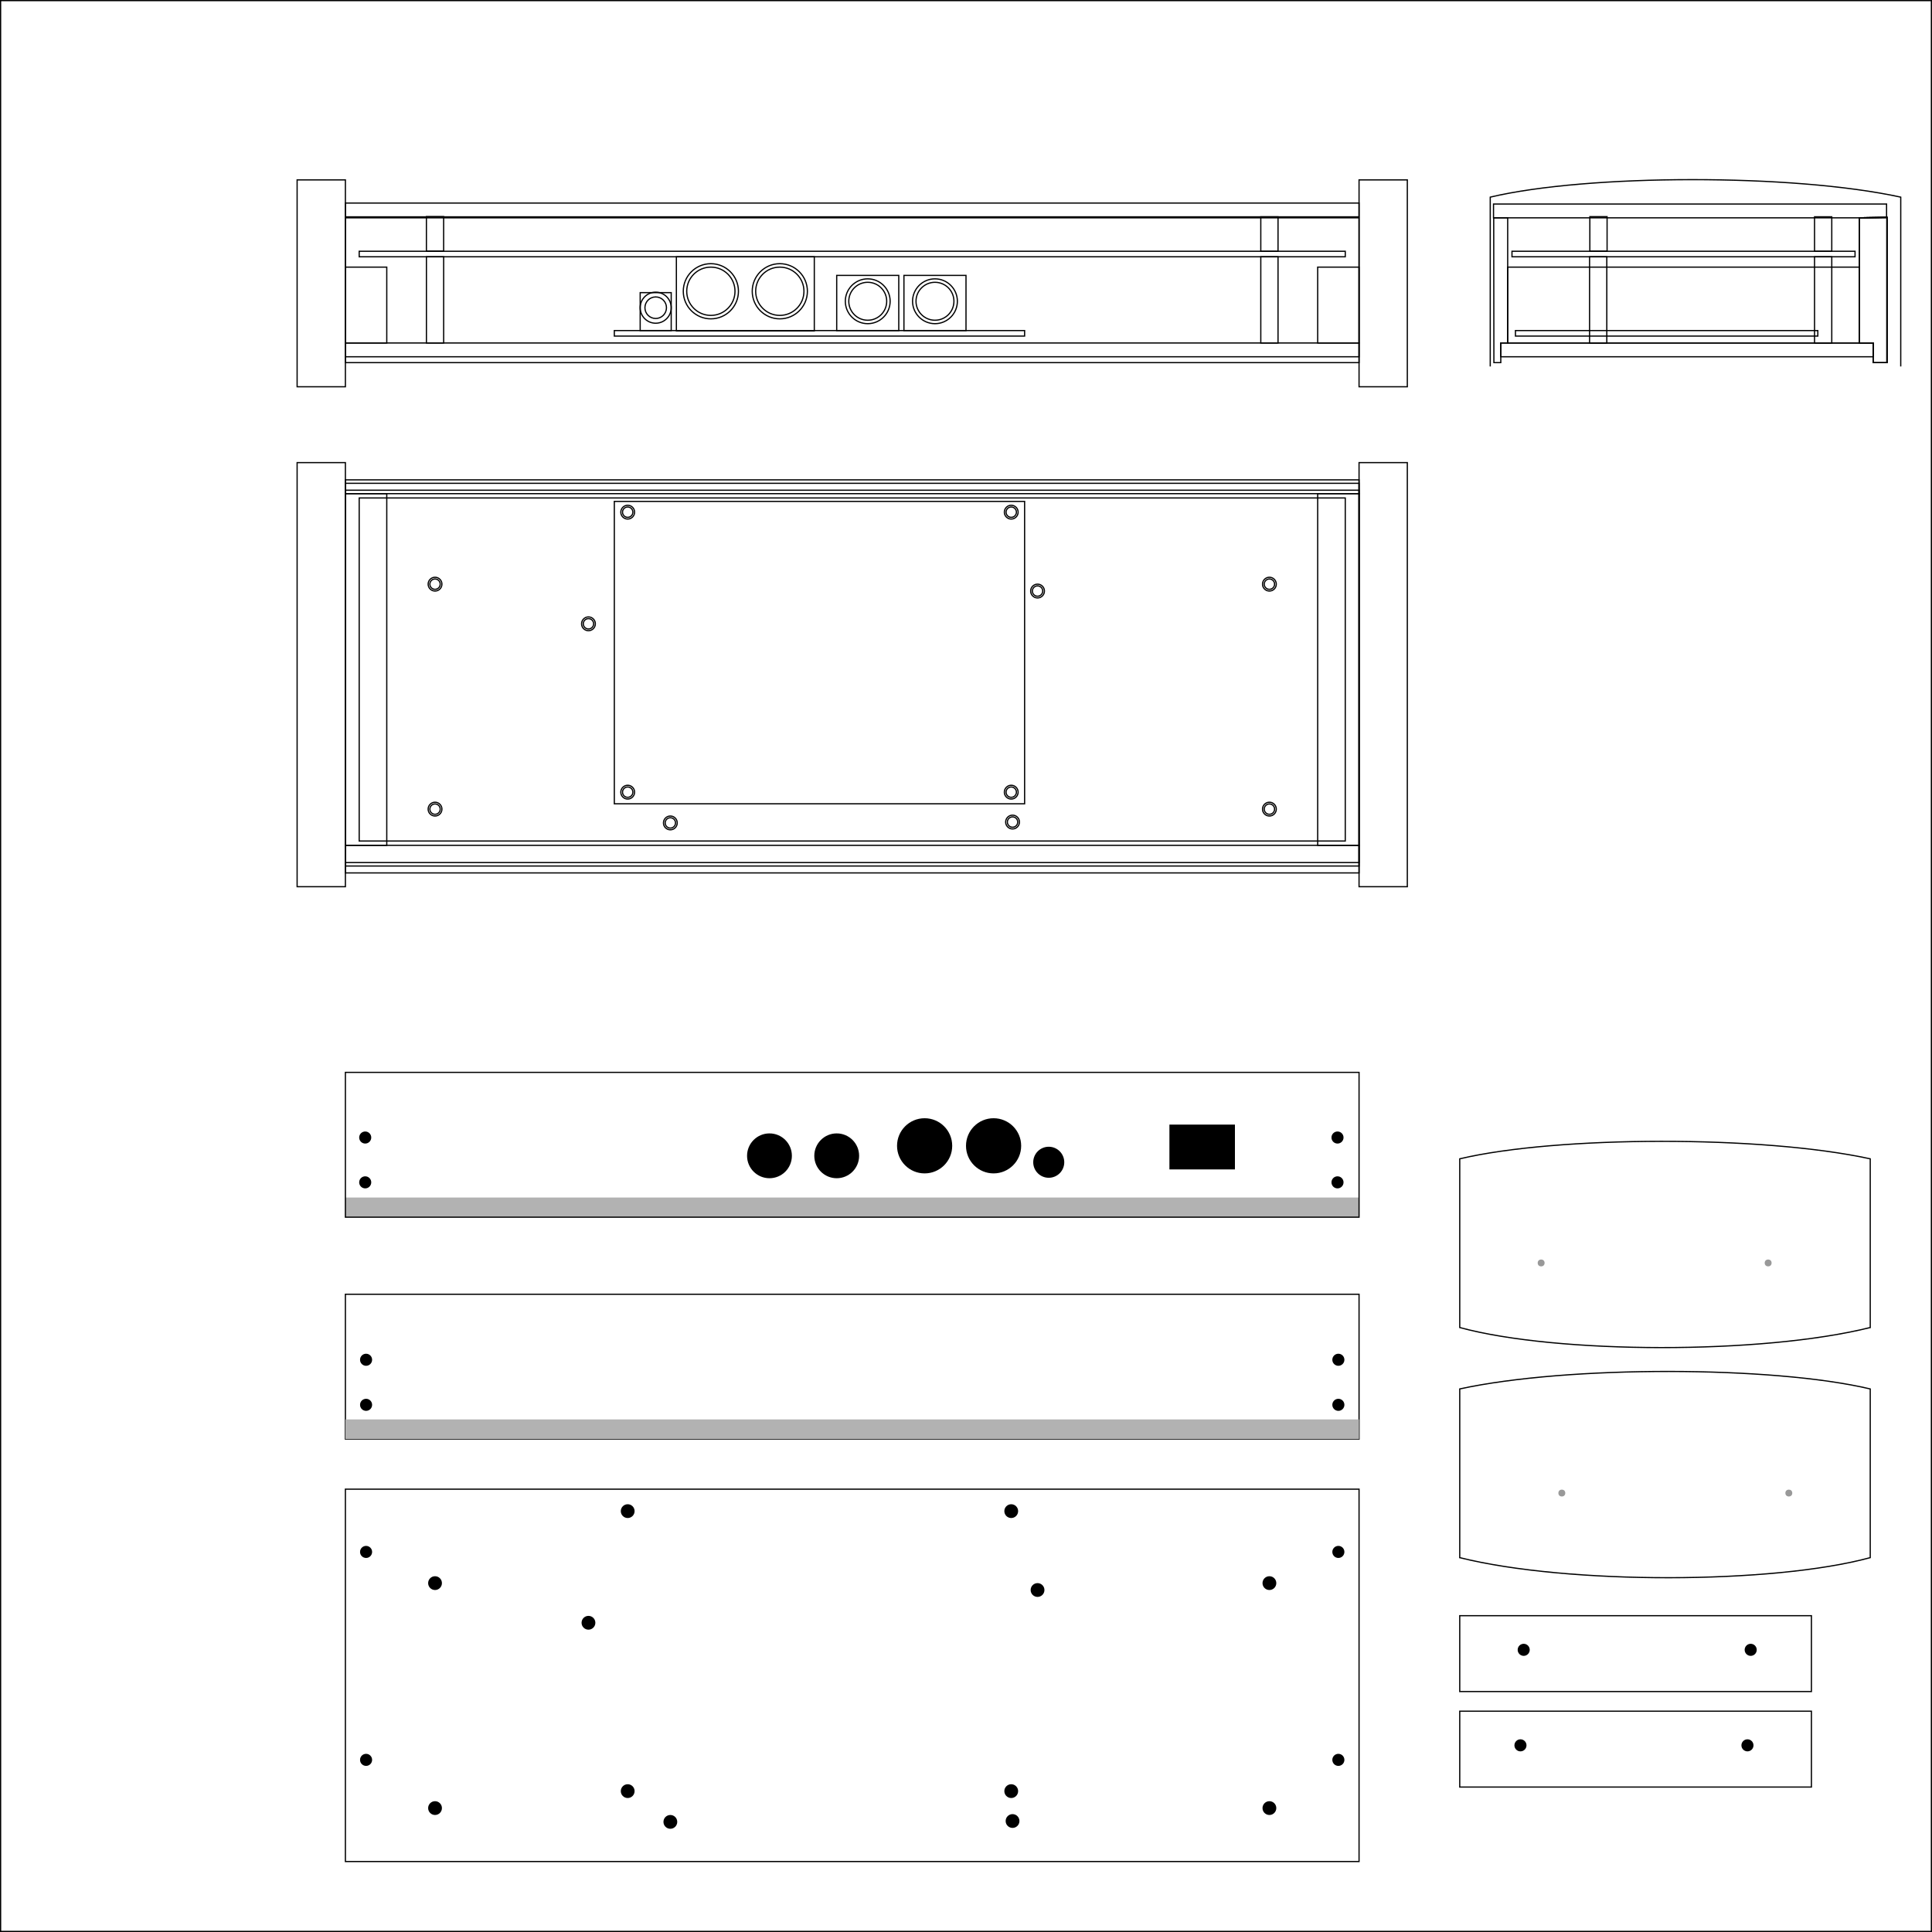 <?xml version="1.0" encoding="UTF-8"?>
<!-- Created with EazyDraw for Mac ( http://www.eazydraw.com/ ) -->

<svg
    version="1.1"
    xmlns:dc="http://purl.org/dc/elements/1.1/"
    xmlns:cc="http://creativecommons.org/ns#"
    xmlns:rdf="http://www.w3.org/1999/02/22-rdf-syntax-ns#"
    xmlns:svg="http://www.w3.org/2000/svg"
    xmlns:xlink="http://www.w3.org/1999/xlink"
    xmlns="http://www.w3.org/2000/svg"
    width="1985.502"
    height="1985.502"
    viewBox="0, 0, 1588.402, 1588.402"
    preserveAspectRatio="none"
    id="svg2">
   <defs
       id="defs_74CA6FCB"/>
   <g
       id="layer_Paper"
       style="fill:#000000;fill-opacity:1;stroke:#000000;stroke-opacity:1;fill-rule:nonzero;stroke-linecap:square;stroke-linejoin:miter;stroke-width:1;stroke-miterlimit:10"/>
   <g
       id="layer_Shruthi"
       style="fill:#000000;fill-opacity:1;stroke:#000000;stroke-opacity:1;fill-rule:nonzero;stroke-linecap:square;stroke-linejoin:miter;stroke-width:1;stroke-miterlimit:10">
      <rect
          style="fill:none"
          id="EB072CFE"
          x="1307.098"
          y="178.132"
          width="14.173"
          height="28.346"/>
      <rect
          style="fill:none"
          id="AE9E6CFE"
          x="1491.824"
          y="178.245"
          width="14.173"
          height="28.346"/>
      <rect
          style="fill:none"
          id="C08F000F"
          x="1243.084"
          y="206.579"
          width="282.047"
          height="4.535"/>
      <rect
          style="fill:none"
          id="F0A2E30F"
          x="1306.863"
          y="211.114"
          width="14.173"
          height="70.866"/>
      <rect
          style="fill:none"
          id="CC9F240F"
          x="1491.824"
          y="211.114"
          width="14.173"
          height="70.866"/>
      <rect
          style="fill:none"
          id="35F4C40F"
          x="1245.93"
          y="271.776"
          width="248.598"
          height="4.535"/>
      <circle
          style="fill:none"
          id="2C9B46BE"
          cx="584.437"
          cy="239.461"
          r="19.843"/>
      <circle
          style="fill:none"
          id="14E9D6BE"
          cx="641.13"
          cy="239.461"
          r="19.843"/>
      <rect
          style="fill:none"
          id="FCC7F0CE"
          x="743.177"
          y="226.421"
          width="51.024"
          height="45.354"/>
      <rect
          style="fill:none"
          id="DF0672CE"
          x="687.902"
          y="226.421"
          width="51.024"
          height="45.354"/>
      <circle
          style="fill:none"
          id="D69E7BCE"
          cx="713.413"
          cy="247.681"
          r="15.591"/>
      <circle
          style="fill:none"
          id="3D2ABBCE"
          cx="768.689"
          cy="247.681"
          r="15.591"/>
      <rect
          style="fill:none"
          id="77AF94DE"
          x="526.327"
          y="240.594"
          width="25.512"
          height="31.181"/>
      <circle
          style="fill:none"
          id="1152D7DE"
          cx="539.083"
          cy="252.982"
          r="8.858"/>
      <rect
          style="fill:none"
          id="38A56AAE"
          x="556.091"
          y="211.114"
          width="113.386"
          height="60.945"/>
      <rect
          style="fill:none"
          id="BAAF2E4E"
          x="283.965"
          y="166.938"
          width="833.386"
          height="11.339"/>
      <rect
          style="fill:none"
          id="3ABCB85E"
          x="350.569"
          y="178.078"
          width="14.173"
          height="28.346"/>
      <rect
          style="fill:none"
          id="B8256A5E"
          x="1036.563"
          y="178.266"
          width="14.173"
          height="28.346"/>
      <rect
          style="fill:none"
          id="133B836E"
          x="295.303"
          y="206.579"
          width="810.709"
          height="4.535"/>
      <rect
          style="fill:none"
          id="6367BC6E"
          x="350.579"
          y="211.114"
          width="14.173"
          height="70.866"/>
      <rect
          style="fill:none"
          id="E9A7DD6E"
          x="1036.563"
          y="211.114"
          width="14.173"
          height="70.866"/>
      <rect
          style="fill:none"
          id="943F4A8E"
          x="505.067"
          y="271.776"
          width="337.323"
          height="4.535"/>
      <rect
          style="fill:none"
          id="45F9101F"
          x="283.965"
          y="397.35"
          width="833.386"
          height="314.646"/>
      <rect
          style="fill:none"
          id="AFDDA61F"
          x="295.303"
          y="409.398"
          width="810.709"
          height="282.047"/>
      <rect
          style="fill:none"
          id="62B3A32F"
          x="505.067"
          y="412.232"
          width="337.323"
          height="248.598"/>
      <circle
          style="fill:none"
          id="642E2C2F"
          cx="357.665"
          cy="480.264"
          r="4.252"/>
      <circle
          style="fill:none"
          id="4145AD2F"
          cx="357.665"
          cy="665.224"
          r="4.252"/>
      <circle
          style="fill:none"
          id="FAE03F2F"
          cx="1043.65"
          cy="480.264"
          r="4.252"/>
      <circle
          style="fill:none"
          id="0BE03F2F"
          cx="1043.65"
          cy="665.224"
          r="4.252"/>
      <circle
          style="fill:none"
          id="CC2ACA3F"
          cx="483.807"
          cy="512.862"
          r="4.252"/>
      <circle
          style="fill:none"
          id="E777575F"
          cx="551.13"
          cy="676.563"
          r="4.252"/>
      <circle
          style="fill:none"
          id="B81F836F"
          cx="853.02"
          cy="485.933"
          r="4.252"/>
      <circle
          style="fill:none"
          id="8598207F"
          cx="832.469"
          cy="675.854"
          r="4.252"/>
      <circle
          style="fill:none"
          id="273D7D8F"
          cx="831.391"
          cy="421.076"
          r="4.252"/>
      <circle
          style="fill:none"
          id="08F4CD8F"
          cx="831.391"
          cy="651.278"
          r="4.252"/>
      <circle
          style="fill:none"
          id="FFFFFD8F"
          cx="516.065"
          cy="651.278"
          r="4.252"/>
      <circle
          style="fill:none"
          id="4E183E8F"
          cx="516.065"
          cy="421.076"
          r="4.252"/>
   </g>
   <g
       id="layer_Case"
       style="fill:#000000;fill-opacity:1;stroke:#000000;stroke-opacity:1;fill-rule:nonzero;stroke-linecap:square;stroke-linejoin:miter;stroke-width:1;stroke-miterlimit:10">
      <rect
          style="fill:none"
          id="9995C1AF"
          x="244.28"
          y="147.902"
          width="39.685"
          height="170.079"/>
      <rect
          style="fill:none"
          id="1B80D9AF"
          x="1117.35"
          y="147.902"
          width="39.685"
          height="170.079"/>
      <rect
          style="fill:none"
          id="1DCB0BAF"
          x="283.965"
          y="219.618"
          width="34.016"
          height="62.362"/>
      <rect
          style="fill:none"
          id="ED70ECAF"
          x="1083.335"
          y="219.618"
          width="34.016"
          height="62.362"/>
      <rect
          style="fill:none"
          id="A8579DAF"
          x="283.965"
          y="281.98"
          width="833.386"
          height="11.339"/>
      <rect
          style="fill:none"
          id="6E5575BF"
          x="283.965"
          y="179.083"
          width="833.386"
          height="119.055"/>
      <circle
          style="fill:none"
          id="9FC568BF"
          cx="539.083"
          cy="252.982"
          r="12.756"/>
      <circle
          style="fill:none"
          id="562209BF"
          cx="584.437"
          cy="239.461"
          r="22.677"/>
      <circle
          style="fill:none"
          id="75ADB9BF"
          cx="641.13"
          cy="239.461"
          r="22.677"/>
      <circle
          style="fill:none"
          id="79EAF9BF"
          cx="713.413"
          cy="247.681"
          r="18.425"/>
      <circle
          style="fill:none"
          id="E2077ABF"
          cx="768.689"
          cy="247.681"
          r="18.425"/>
      <rect
          style="fill:none"
          id="ED45F1CF"
          x="244.28"
          y="380.343"
          width="39.685"
          height="348.661"/>
      <rect
          style="fill:none"
          id="F66A17CF"
          x="1117.35"
          y="380.343"
          width="39.685"
          height="348.661"/>
      <rect
          style="fill:none"
          id="FAAC21DF"
          x="283.965"
          y="694.988"
          width="833.386"
          height="22.677"/>
      <rect
          style="fill:none"
          id="70AC44DF"
          x="283.965"
          y="394.516"
          width="833.386"
          height="11.339"/>
      <rect
          style="fill:none"
          id="A70BD8DF"
          x="283.965"
          y="405.854"
          width="34.016"
          height="289.134"/>
      <rect
          style="fill:none"
          id="BA4DD9DF"
          x="1083.335"
          y="405.854"
          width="34.016"
          height="289.134"/>
      <rect
          style="fill:none"
          id="3F3AD1EF"
          x="283.965"
          y="403.02"
          width="833.386"
          height="306.142"/>
      <rect
          style="fill:none"
          id="206F7071"
          x="1233.883"
          y="281.98"
          width="306.142"
          height="11.339"/>
      <polyline
          style="fill:none"
          id="96E51DBB"
          points="1528.686,179.083 1551.363,178.657 1551.363,298.138"/>
      <rect
          style="fill:none"
          id="64C51991"
          x="1239.552"
          y="219.618"
          width="289.134"
          height="62.362"/>
      <path
          style="fill:none"
          id="851528BB"
          d="M1225.209,300.774 L1225.209,162.075 C1305.275,143.095 1473.94,142.71 1562.702,162.075 L1562.702,300.774"/>
      <circle
          style="fill:none"
          id="C8299AE1"
          cx="357.665"
          cy="480.264"
          r="5.669"/>
      <circle
          style="fill:none"
          id="4B6E0BE1"
          cx="357.665"
          cy="665.224"
          r="5.669"/>
      <circle
          style="fill:none"
          id="13666BE1"
          cx="483.807"
          cy="512.862"
          r="5.669"/>
      <circle
          style="fill:none"
          id="70F4BBE1"
          cx="516.065"
          cy="421.076"
          r="5.669"/>
      <circle
          style="fill:none"
          id="C865FBE1"
          cx="516.065"
          cy="651.278"
          r="5.669"/>
      <circle
          style="fill:none"
          id="A4D03CE1"
          cx="551.13"
          cy="676.563"
          r="5.669"/>
      <circle
          style="fill:none"
          id="32D07CE1"
          cx="832.469"
          cy="675.854"
          r="5.669"/>
      <circle
          style="fill:none"
          id="DA39ACE1"
          cx="831.391"
          cy="651.278"
          r="5.669"/>
      <circle
          style="fill:none"
          id="A2FDDCE1"
          cx="831.391"
          cy="421.076"
          r="5.669"/>
      <circle
          style="fill:none"
          id="41431DE1"
          cx="853.02"
          cy="485.933"
          r="5.669"/>
      <circle
          style="fill:none"
          id="C40E5DE1"
          cx="1043.65"
          cy="480.264"
          r="5.669"/>
      <circle
          style="fill:none"
          id="97A59DE1"
          cx="1043.65"
          cy="665.224"
          r="5.669"/>
      <polygon
          style="fill:none"
          id="63E358BB"
          points="1228.213,298.138 1233.883,298.138 1233.883,281.98 1239.552,281.98 1239.552,179.083 1228.066,179.083"/>
      <polyline
          style="fill:none"
          id="F8061DBB"
          points="1551.363,298.138 1540.024,298.138 1540.024,281.98 1528.686,281.98 1528.686,179.083 1551.363,178.657 1551.363,298.138"/>
      <polyline
          style="fill:none"
          id="23261DBB"
          points="1528.686,179.083 1551.363,178.657 1551.363,298.138"/>
      <polyline
          style="fill:none"
          id="A8361DBB"
          points="1551.363,298.138 1540.024,298.138 1540.024,281.98 1528.686,281.98 1528.686,179.083 1551.363,178.657 1551.363,298.138"/>
   </g>
   <g
       id="layer_Parts"
       style="fill:#000000;fill-opacity:1;stroke:#000000;stroke-opacity:1;fill-rule:nonzero;stroke-linecap:square;stroke-linejoin:miter;stroke-width:1;stroke-miterlimit:10">
      <path
          style="fill:none"
          id="FF2A3BD1"
          d="M1200.131,1280.62 C1288.892,1302.811 1457.558,1302.426 1537.624,1280.62 L1537.624,1141.921 C1457.558,1122.941 1288.892,1122.556 1200.131,1141.921
L1200.131,1280.62"/>
      <rect
          style="fill:#B2B2B2;stroke:none"
          id="212553E1"
          x="283.965"
          y="984.555"
          width="833.386"
          height="16.157"/>
      <rect
          style="fill:none"
          id="5C1026E1"
          x="283.965"
          y="1064.078"
          width="833.386"
          height="119.055"/>
      <rect
          style="fill:#B2B2B2;stroke:none"
          id="8C1026E1"
          x="283.965"
          y="1166.976"
          width="833.386"
          height="16.157"/>
      <rect
          style="fill:none"
          id="F1D43FE1"
          x="283.965"
          y="1224.324"
          width="833.386"
          height="306.142"/>
      <circle
          style="stroke:none"
          id="02D43FE1"
          cx="357.665"
          cy="1301.568"
          r="5.669"/>
      <circle
          style="stroke:none"
          id="12D43FE1"
          cx="357.665"
          cy="1486.529"
          r="5.669"/>
      <circle
          style="stroke:none"
          id="22D43FE1"
          cx="483.807"
          cy="1334.167"
          r="5.669"/>
      <circle
          style="stroke:none"
          id="32D43FE1"
          cx="516.065"
          cy="1242.381"
          r="5.669"/>
      <circle
          style="stroke:none"
          id="42D43FE1"
          cx="516.065"
          cy="1472.582"
          r="5.669"/>
      <circle
          style="stroke:none"
          id="52D43FE1"
          cx="551.13"
          cy="1497.867"
          r="5.669"/>
      <circle
          style="stroke:none"
          id="62D43FE1"
          cx="832.469"
          cy="1497.159"
          r="5.669"/>
      <circle
          style="stroke:none"
          id="72D43FE1"
          cx="831.391"
          cy="1472.582"
          r="5.669"/>
      <circle
          style="stroke:none"
          id="82D43FE1"
          cx="831.391"
          cy="1242.381"
          r="5.669"/>
      <circle
          style="stroke:none"
          id="92D43FE1"
          cx="853.02"
          cy="1307.238"
          r="5.669"/>
      <circle
          style="stroke:none"
          id="A2D43FE1"
          cx="1043.65"
          cy="1301.568"
          r="5.669"/>
      <circle
          style="stroke:none"
          id="B2D43FE1"
          cx="1043.65"
          cy="1486.529"
          r="5.669"/>
      <rect
          style="fill:none"
          id="0B4D21E1"
          x="283.965"
          y="881.658"
          width="833.386"
          height="119.055"/>
      <circle
          style="stroke:none"
          id="AE9672F1"
          cx="862.232"
          cy="955.557"
          r="12.756"/>
      <circle
          style="stroke:none"
          id="BE9672F1"
          cx="816.878"
          cy="942.036"
          r="22.677"/>
      <circle
          style="stroke:none"
          id="CE9672F1"
          cx="760.185"
          cy="942.036"
          r="22.677"/>
      <circle
          style="stroke:none"
          id="DE9672F1"
          cx="687.902"
          cy="950.256"
          r="18.425"/>
      <circle
          style="stroke:none"
          id="EE9672F1"
          cx="632.626"
          cy="950.256"
          r="18.425"/>
      <circle
          style="stroke:none"
          id="16981B12"
          cx="300.264"
          cy="935.224"
          r="4.961"/>
      <circle
          style="stroke:none"
          id="74B34222"
          cx="300.264"
          cy="972.075"
          r="4.961"/>
      <circle
          style="stroke:none"
          id="738CA322"
          cx="1099.634"
          cy="935.224"
          r="4.961"/>
      <circle
          style="stroke:none"
          id="938CA322"
          cx="1099.634"
          cy="972.075"
          r="4.961"/>
      <circle
          style="stroke:none"
          id="22C9D322"
          cx="1100.343"
          cy="1117.937"
          r="4.961"/>
      <circle
          style="stroke:none"
          id="32C9D322"
          cx="1100.343"
          cy="1154.985"
          r="4.961"/>
      <circle
          style="stroke:none"
          id="3ADB0422"
          cx="300.972"
          cy="1117.937"
          r="4.961"/>
      <circle
          style="stroke:none"
          id="4ADB0422"
          cx="300.972"
          cy="1154.985"
          r="4.961"/>
      <path
          style="fill:none"
          id="B726D822"
          d="M1537.624,1091.429 C1448.863,1113.621 1280.197,1113.236 1200.131,1091.429 L1200.131,952.73 C1280.197,933.75 1448.863,933.365 1537.624,952.73
L1537.624,1091.429"/>
      <circle
          style="fill:#999999;stroke:none"
          id="4961B922"
          cx="1470.695"
          cy="1227.527"
          r="2.835"/>
      <circle
          style="fill:#999999;stroke:none"
          id="5961B922"
          cx="1284.069"
          cy="1227.527"
          r="2.835"/>
      <circle
          style="fill:#999999;stroke:none"
          id="1EF7DA22"
          cx="1267.06"
          cy="1038.336"
          r="2.835"/>
      <circle
          style="fill:#999999;stroke:none"
          id="2EF7DA22"
          cx="1453.686"
          cy="1038.336"
          r="2.835"/>
      <rect
          style="fill:none"
          id="36AD3B22"
          x="1200.131"
          y="1328.348"
          width="289.134"
          height="62.362"/>
      <circle
          style="stroke:none"
          id="46AD3B22"
          cx="1252.717"
          cy="1356.411"
          r="4.961"/>
      <circle
          style="stroke:none"
          id="56AD3B22"
          cx="1439.343"
          cy="1356.411"
          r="4.961"/>
      <rect
          style="fill:none"
          id="46699B22"
          x="1200.131"
          y="1406.87"
          width="289.134"
          height="62.362"/>
      <circle
          style="stroke:none"
          id="66699B22"
          cx="1436.679"
          cy="1434.933"
          r="4.961"/>
      <circle
          style="stroke:none"
          id="76699B22"
          cx="1250.053"
          cy="1434.933"
          r="4.961"/>
      <circle
          style="stroke:none"
          id="A5617A32"
          cx="300.972"
          cy="1275.919"
          r="4.961"/>
      <circle
          style="stroke:none"
          id="1B35DB32"
          cx="300.972"
          cy="1446.879"
          r="4.961"/>
      <circle
          style="stroke:none"
          id="2C781D32"
          cx="1100.343"
          cy="1275.919"
          r="4.961"/>
      <circle
          style="stroke:none"
          id="3C781D32"
          cx="1100.343"
          cy="1446.879"
          r="4.961"/>
      <rect
          style="fill:none"
          id="33B57DBB"
          x="1227.902"
          y="167.744"
          width="323.15"
          height="11.339"/>
      <rect
          style="fill:none"
          id="8CE064CB"
          x="0.5"
          y="0.5"
          width="1587.402"
          height="1587.402"/>
      <rect
          style="stroke:none"
          id="99A8A6CB"
          x="961.445"
          y="924.594"
          width="53.858"
          height="36.85"/>
   </g>
</svg>

